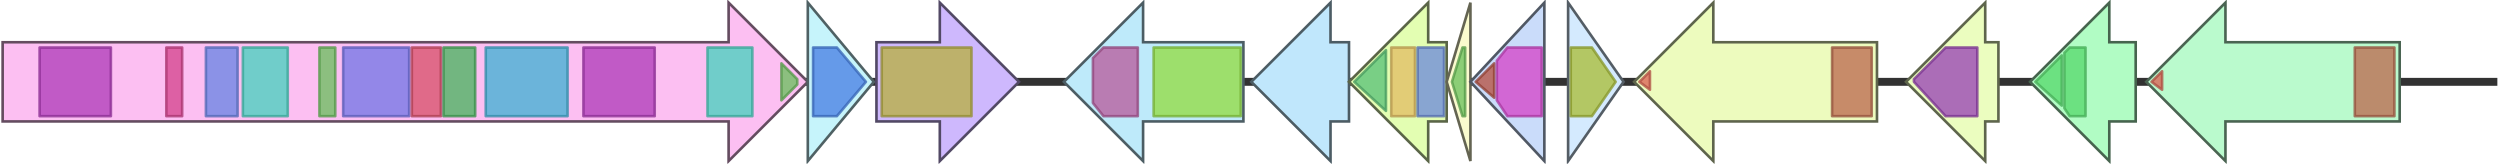 <svg version="1.1" baseProfile="full" xmlns="http://www.w3.org/2000/svg" width="947" height="62">
	<line x1="1" y1="31" x2="946" y2="31" style="stroke:rgb(50,50,50); stroke-width:3 "/>
	<g>
		<title>gdmRII</title>
		<polygon class="gdmRII" points="711,16 649,16 649,1 619,31 649,61 649,46 711,46" fill="rgb(237,251,190)" fill-opacity="1.0" stroke="rgb(94,100,76)" stroke-width="1" />
		<g>
			<title>PF00196</title>
			<polygon class="PF00196" points="621,31 625,27 625,34" stroke-linejoin="round" width="5" height="26" fill="rgb(219,94,82)" stroke="rgb(175,75,65)" stroke-width="1" opacity="0.75" />
		</g>
		<g>
			<title>PF13191</title>
			<rect class="PF13191" x="694" y="18" stroke-linejoin="round" width="15" height="26" fill="rgb(186,102,77)" stroke="rgb(148,81,61)" stroke-width="1" opacity="0.75" />
		</g>
	</g>
	<g>
		<title>gdmO</title>
		<polygon class="gdmO" points="757,16 752,16 752,1 722,31 752,61 752,46 757,46" fill="rgb(235,253,191)" fill-opacity="1.0" stroke="rgb(94,101,76)" stroke-width="1" />
		<g>
			<title>PF01761</title>
			<polygon class="PF01761" points="725,30 737,18 749,18 749,44 737,44 725,31" stroke-linejoin="round" width="24" height="26" fill="rgb(150,62,180)" stroke="rgb(120,49,144)" stroke-width="1" opacity="0.75" />
		</g>
	</g>
	<g>
		<title>gdmP</title>
		<polygon class="gdmP" points="809,16 799,16 799,1 769,31 799,61 799,46 809,46" fill="rgb(177,252,196)" fill-opacity="1.0" stroke="rgb(70,100,78)" stroke-width="1" />
		<g>
			<title>PF00067</title>
			<polygon class="PF00067" points="771,31 781,21 781,40" stroke-linejoin="round" width="12" height="26" fill="rgb(85,216,107)" stroke="rgb(68,172,85)" stroke-width="1" opacity="0.75" />
		</g>
		<g>
			<title>PF00067</title>
			<polygon class="PF00067" points="782,20 784,18 790,18 790,44 784,44 782,41" stroke-linejoin="round" width="8" height="26" fill="rgb(85,216,107)" stroke="rgb(68,172,85)" stroke-width="1" opacity="0.75" />
		</g>
	</g>
	<g>
		<title>gdmRI</title>
		<polygon class="gdmRI" points="909,16 843,16 843,1 813,31 843,61 843,46 909,46" fill="rgb(186,250,205)" fill-opacity="1.0" stroke="rgb(74,100,82)" stroke-width="1" />
		<g>
			<title>PF00196</title>
			<polygon class="PF00196" points="815,31 819,27 819,34" stroke-linejoin="round" width="5" height="26" fill="rgb(219,94,82)" stroke="rgb(175,75,65)" stroke-width="1" opacity="0.75" />
		</g>
		<g>
			<title>PF13191</title>
			<rect class="PF13191" x="892" y="18" stroke-linejoin="round" width="15" height="26" fill="rgb(186,102,77)" stroke="rgb(148,81,61)" stroke-width="1" opacity="0.75" />
		</g>
	</g>
	<g>
		<title>gdmPKS</title>
		<polygon class="gdmPKS" points="1,16 276,16 276,1 306,31 276,61 276,46 1,46" fill="rgb(252,191,242)" fill-opacity="1.0" stroke="rgb(100,76,96)" stroke-width="1" />
		<g>
			<title>PF14765</title>
			<rect class="PF14765" x="15" y="18" stroke-linejoin="round" width="27" height="26" fill="rgb(173,56,182)" stroke="rgb(138,44,145)" stroke-width="1" opacity="0.75" />
		</g>
		<g>
			<title>PF08240</title>
			<rect class="PF08240" x="63" y="18" stroke-linejoin="round" width="6" height="26" fill="rgb(211,65,138)" stroke="rgb(168,51,110)" stroke-width="1" opacity="0.75" />
		</g>
		<g>
			<title>PF13602</title>
			<rect class="PF13602" x="78" y="18" stroke-linejoin="round" width="12" height="26" fill="rgb(101,131,226)" stroke="rgb(80,104,180)" stroke-width="1" opacity="0.75" />
		</g>
		<g>
			<title>PF08659</title>
			<rect class="PF08659" x="92" y="18" stroke-linejoin="round" width="17" height="26" fill="rgb(66,209,188)" stroke="rgb(52,167,150)" stroke-width="1" opacity="0.75" />
		</g>
		<g>
			<title>PF00550</title>
			<rect class="PF00550" x="121" y="18" stroke-linejoin="round" width="6" height="26" fill="rgb(103,191,88)" stroke="rgb(82,152,70)" stroke-width="1" opacity="0.75" />
		</g>
		<g>
			<title>PF00109</title>
			<rect class="PF00109" x="130" y="18" stroke-linejoin="round" width="25" height="26" fill="rgb(112,116,228)" stroke="rgb(89,92,182)" stroke-width="1" opacity="0.75" />
		</g>
		<g>
			<title>PF02801</title>
			<rect class="PF02801" x="156" y="18" stroke-linejoin="round" width="11" height="26" fill="rgb(215,78,102)" stroke="rgb(172,62,81)" stroke-width="1" opacity="0.75" />
		</g>
		<g>
			<title>PF16197</title>
			<rect class="PF16197" x="168" y="18" stroke-linejoin="round" width="12" height="26" fill="rgb(68,179,89)" stroke="rgb(54,143,71)" stroke-width="1" opacity="0.75" />
		</g>
		<g>
			<title>PF00698</title>
			<rect class="PF00698" x="184" y="18" stroke-linejoin="round" width="31" height="26" fill="rgb(59,176,209)" stroke="rgb(47,140,167)" stroke-width="1" opacity="0.75" />
		</g>
		<g>
			<title>PF14765</title>
			<rect class="PF14765" x="221" y="18" stroke-linejoin="round" width="27" height="26" fill="rgb(173,56,182)" stroke="rgb(138,44,145)" stroke-width="1" opacity="0.75" />
		</g>
		<g>
			<title>PF08659</title>
			<rect class="PF08659" x="268" y="18" stroke-linejoin="round" width="17" height="26" fill="rgb(66,209,188)" stroke="rgb(52,167,150)" stroke-width="1" opacity="0.75" />
		</g>
		<g>
			<title>PF00550</title>
			<polygon class="PF00550" points="296,24 302,30 302,32 296,38" stroke-linejoin="round" width="6" height="26" fill="rgb(103,191,88)" stroke="rgb(82,152,70)" stroke-width="1" opacity="0.75" />
		</g>
	</g>
	<g>
		<title>gdmF</title>
		<polygon class="gdmF" points="306,16 306,16 306,1 331,31 306,61 306,46 306,46" fill="rgb(198,244,251)" fill-opacity="1.0" stroke="rgb(79,97,100)" stroke-width="1" />
		<g>
			<title>PF00797</title>
			<polygon class="PF00797" points="308,18 317,18 328,31 317,44 308,44" stroke-linejoin="round" width="23" height="26" fill="rgb(68,124,226)" stroke="rgb(54,99,180)" stroke-width="1" opacity="0.75" />
		</g>
	</g>
	<g>
		<title>gdmM</title>
		<polygon class="gdmM" points="332,16 356,16 356,1 386,31 356,61 356,46 332,46" fill="rgb(206,184,253)" fill-opacity="1.0" stroke="rgb(82,73,101)" stroke-width="1" />
		<g>
			<title>PF01494</title>
			<rect class="PF01494" x="334" y="18" stroke-linejoin="round" width="34" height="26" fill="rgb(182,175,59)" stroke="rgb(145,140,47)" stroke-width="1" opacity="0.75" />
		</g>
	</g>
	<g>
		<title>gdmN</title>
		<polygon class="gdmN" points="471,16 433,16 433,1 403,31 433,61 433,46 471,46" fill="rgb(190,234,250)" fill-opacity="1.0" stroke="rgb(76,93,100)" stroke-width="1" />
		<g>
			<title>PF16861</title>
			<polygon class="PF16861" points="414,22 418,18 431,18 431,44 418,44 414,39" stroke-linejoin="round" width="17" height="26" fill="rgb(183,87,154)" stroke="rgb(146,69,123)" stroke-width="1" opacity="0.75" />
		</g>
		<g>
			<title>PF02543</title>
			<rect class="PF02543" x="437" y="18" stroke-linejoin="round" width="33" height="26" fill="rgb(146,218,61)" stroke="rgb(116,174,48)" stroke-width="1" opacity="0.75" />
		</g>
	</g>
	<g>
		<title>gdmH</title>
		<polygon class="gdmH" points="511,16 504,16 504,1 474,31 504,61 504,46 511,46" fill="rgb(192,231,252)" fill-opacity="1.0" stroke="rgb(76,92,100)" stroke-width="1" />
	</g>
	<g>
		<title>gdmI</title>
		<polygon class="gdmI" points="548,16 541,16 541,1 511,31 541,61 541,46 548,46" fill="rgb(227,254,178)" fill-opacity="1.0" stroke="rgb(90,101,71)" stroke-width="1" />
		<g>
			<title>PF00441</title>
			<polygon class="PF00441" points="513,31 525,19 525,42" stroke-linejoin="round" width="14" height="26" fill="rgb(85,191,117)" stroke="rgb(68,152,93)" stroke-width="1" opacity="0.75" />
		</g>
		<g>
			<title>PF02770</title>
			<rect class="PF02770" x="527" y="18" stroke-linejoin="round" width="9" height="26" fill="rgb(225,186,97)" stroke="rgb(180,148,77)" stroke-width="1" opacity="0.75" />
		</g>
		<g>
			<title>PF02771</title>
			<rect class="PF02771" x="537" y="18" stroke-linejoin="round" width="10" height="26" fill="rgb(105,135,218)" stroke="rgb(84,108,174)" stroke-width="1" opacity="0.75" />
		</g>
	</g>
	<g>
		<title>gdmJ</title>
		<polygon class="gdmJ" points="557,16 557,16 557,1 548,31 557,61 557,46 557,46" fill="rgb(250,251,206)" fill-opacity="1.0" stroke="rgb(100,100,82)" stroke-width="1" />
		<g>
			<title>PF00550</title>
			<polygon class="PF00550" points="550,31 554,18 555,18 555,44 554,44" stroke-linejoin="round" width="7" height="26" fill="rgb(103,191,88)" stroke="rgb(82,152,70)" stroke-width="1" opacity="0.75" />
		</g>
	</g>
	<g>
		<title>gdmK</title>
		<polygon class="gdmK" points="585,16 585,16 585,1 557,31 585,61 585,46 585,46" fill="rgb(202,220,250)" fill-opacity="1.0" stroke="rgb(80,88,100)" stroke-width="1" />
		<g>
			<title>PF00725</title>
			<polygon class="PF00725" points="559,31 566,24 566,37" stroke-linejoin="round" width="9" height="26" fill="rgb(180,78,60)" stroke="rgb(144,62,48)" stroke-width="1" opacity="0.75" />
		</g>
		<g>
			<title>PF02737</title>
			<polygon class="PF02737" points="567,23 571,18 584,18 584,44 571,44 567,38" stroke-linejoin="round" width="17" height="26" fill="rgb(212,65,199)" stroke="rgb(169,52,159)" stroke-width="1" opacity="0.75" />
		</g>
	</g>
	<g>
		<title>gdmG</title>
		<polygon class="gdmG" points="594,16 594,16 594,1 615,31 594,61 594,46 594,46" fill="rgb(212,234,254)" fill-opacity="1.0" stroke="rgb(84,93,101)" stroke-width="1" />
		<g>
			<title>PF01596</title>
			<polygon class="PF01596" points="595,18 603,18 612,31 603,44 595,44" stroke-linejoin="round" width="20" height="26" fill="rgb(168,187,48)" stroke="rgb(134,149,38)" stroke-width="1" opacity="0.75" />
		</g>
	</g>
</svg>
